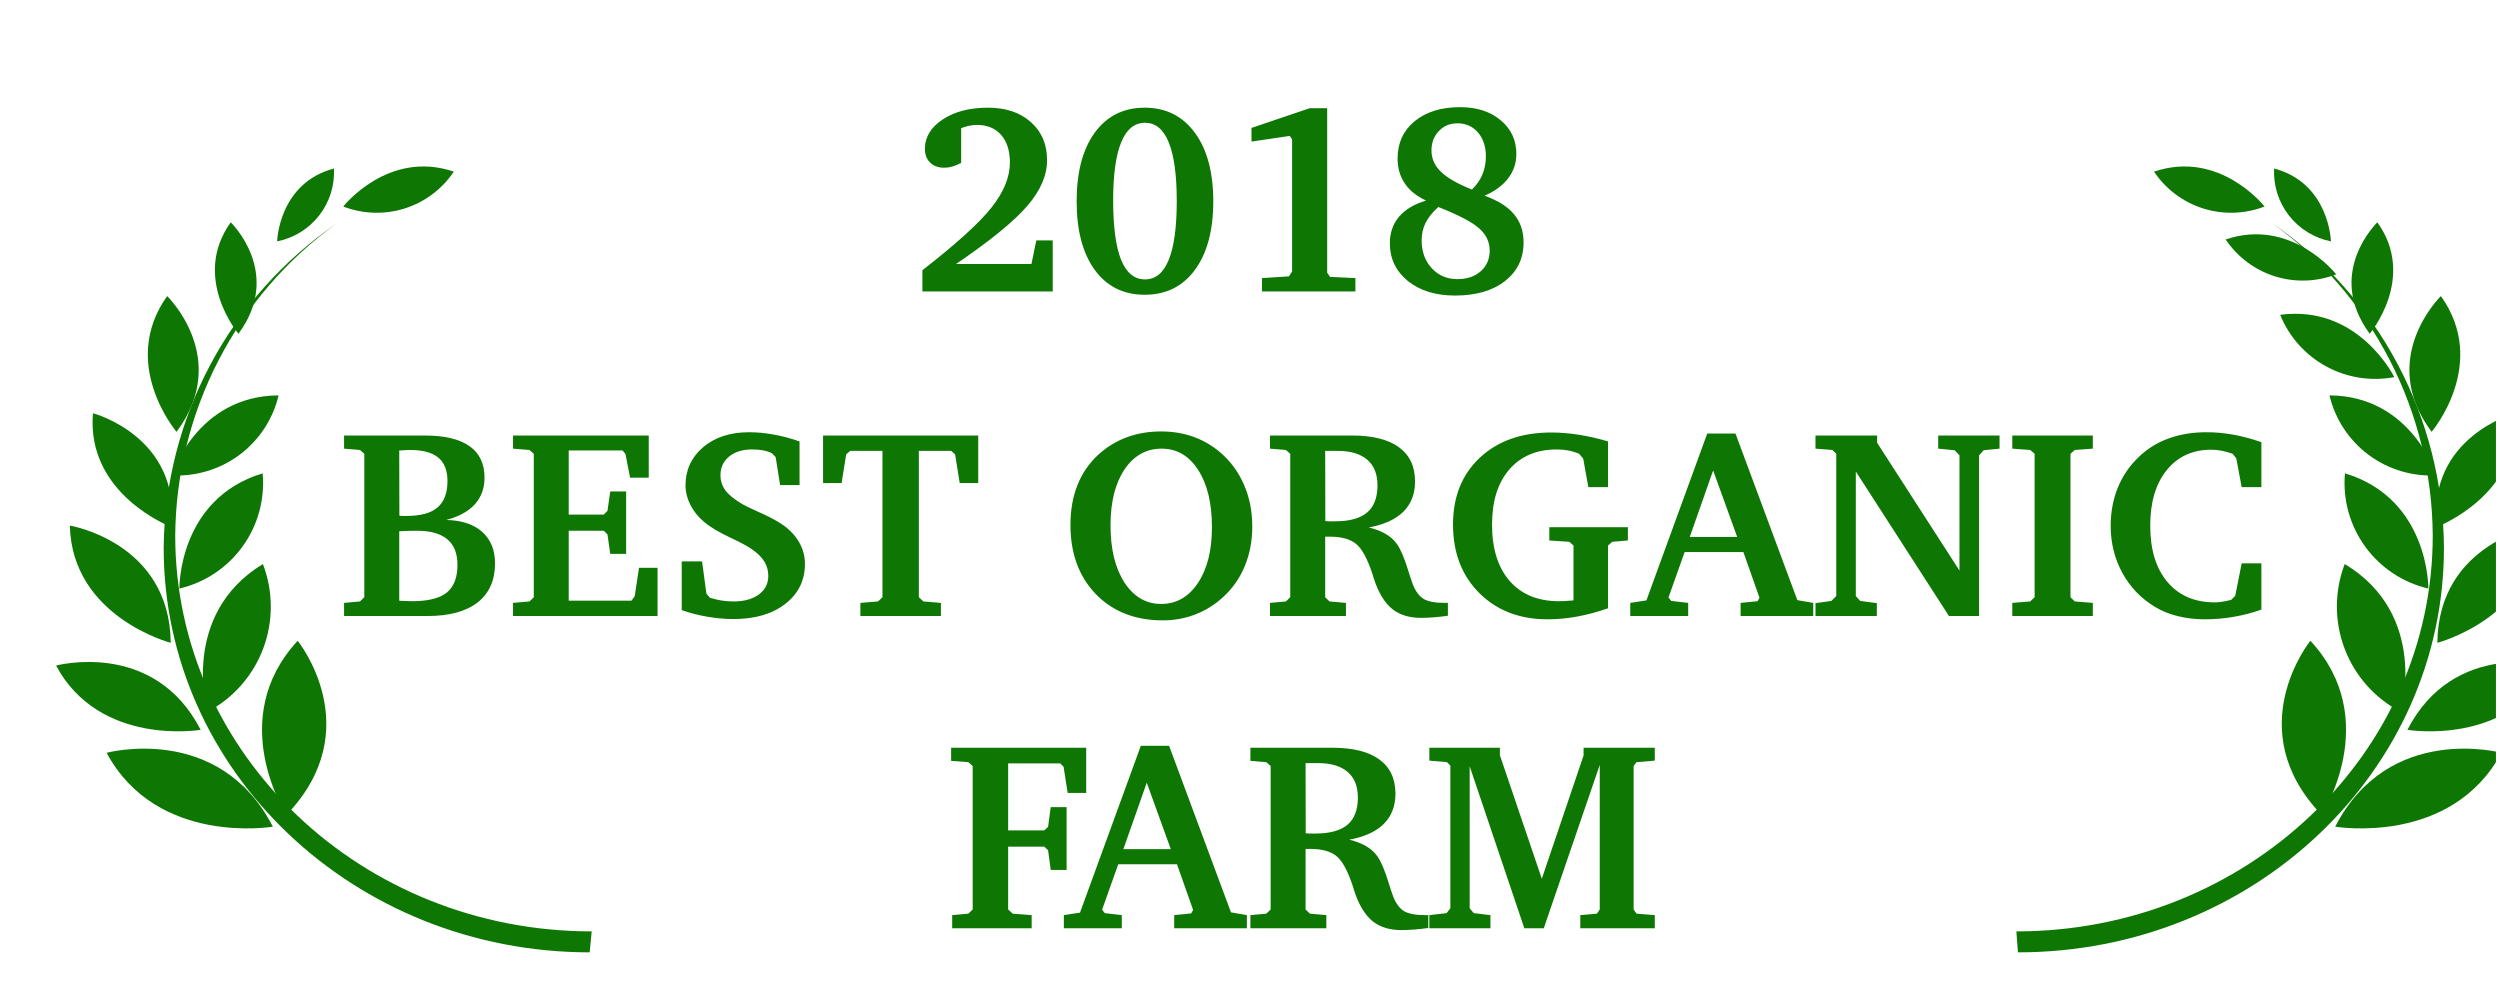 <svg width="223" height="89" viewBox="0 0 223 89" fill="none" xmlns="http://www.w3.org/2000/svg">
<g clip-path="url(#clip0)">
<path d="M52.6 84.95C31.6 84.95 14.6 68.8 14.6 48.87C14.654 43.167 16.082 37.561 18.763 32.526C21.444 27.492 25.298 23.178 30 19.95C25.588 23.135 21.988 27.314 19.491 32.149C16.995 36.984 15.672 42.339 15.63 47.78C15.63 67.27 32.26 83.08 52.78 83.08L52.6 84.95Z" fill="#0E7703"/>
<path d="M180 84.95C201 84.95 218 68.8 218 48.87C217.965 43.155 216.548 37.534 213.872 32.485C211.196 27.435 207.339 23.108 202.63 19.87C207.053 23.063 210.66 27.254 213.157 32.104C215.654 36.954 216.971 42.325 217 47.78C217 67.27 200.37 83.08 179.86 83.08L180 84.95Z" fill="#0E7703"/>
<path d="M25.55 72.69C25.55 72.69 20.04 64.19 26.55 57.16C26.57 57.16 32.91 65.04 25.55 72.69Z" fill="#0E7703"/>
<path d="M24.34 73.74C24.34 73.74 14 75.5 9.51 67.15C9.51 67.15 19.55 64.43 24.34 73.74Z" fill="#0E7703"/>
<path d="M17.9 65.1C17.9 65.1 8.9 66.63 5 59.37C5 59.37 13.74 57 17.9 65.1Z" fill="#0E7703"/>
<path d="M15.23 57.34C15.23 57.34 6.42 55.04 6.23 46.88C6.18 46.88 15.14 48.32 15.23 57.34Z" fill="#0E7703"/>
<path d="M15.29 47.01C15.29 47.01 7.68 44.14 8.29 36.86C8.31 36.86 16.14 38.95 15.29 47.01Z" fill="#0E7703"/>
<path d="M15.75 38.52C15.75 38.52 10.59 32.47 14.91 26.41C14.91 26.41 20.64 31.95 15.75 38.52Z" fill="#0E7703"/>
<path d="M21.27 29.77C21.27 29.77 17.04 24.77 20.58 19.83C20.58 19.83 25.28 24.34 21.27 29.77Z" fill="#0E7703"/>
<path d="M24.72 21.53C24.72 21.53 24.85 16.34 29.79 15.03C29.867 16.542 29.397 18.031 28.466 19.224C27.535 20.418 26.205 21.236 24.72 21.53Z" fill="#0E7703"/>
<path d="M18.5 63.5C18.5 63.5 16 54.85 23.45 50.31C24.382 52.733 24.392 55.414 23.48 57.845C22.568 60.276 20.796 62.288 18.5 63.5Z" fill="#0E7703"/>
<path d="M16 52.5C16 52.5 15.89 44.5 23.43 42.22C23.638 44.541 23.001 46.859 21.636 48.748C20.271 50.637 18.269 51.969 16 52.5Z" fill="#0E7703"/>
<path d="M15.3 42.4C15.3 42.4 17.53 35.3 24.85 35.27C24.347 37.39 23.115 39.265 21.369 40.568C19.623 41.871 17.475 42.52 15.3 42.4Z" fill="#0E7703"/>
<path d="M30.62 18.42C30.62 18.42 34.62 13.32 40.48 15.31C39.434 16.872 37.888 18.03 36.096 18.596C34.304 19.161 32.372 19.099 30.62 18.42Z" fill="#0E7703"/>
<path d="M207.09 72.69C207.09 72.69 212.6 64.19 206.09 57.16C206.07 57.16 199.73 65.04 207.09 72.69Z" fill="#0E7703"/>
<path d="M208.3 73.74C208.3 73.74 218.64 75.5 223.13 67.15C223.13 67.15 213.09 64.43 208.3 73.74Z" fill="#0E7703"/>
<path d="M214.74 65.1C214.74 65.1 223.74 66.63 227.64 59.37C227.64 59.37 218.91 57 214.74 65.1Z" fill="#0E7703"/>
<path d="M217.41 57.34C217.41 57.34 226.22 55.04 226.46 46.88C226.46 46.88 217.51 48.32 217.41 57.34Z" fill="#0E7703"/>
<path d="M217.35 47.01C217.35 47.01 224.96 44.14 224.35 36.86C224.33 36.86 216.51 38.95 217.35 47.01Z" fill="#0E7703"/>
<path d="M216.9 38.52C216.9 38.52 222.05 32.47 217.73 26.41C217.73 26.41 212 31.95 216.9 38.52Z" fill="#0E7703"/>
<path d="M211.38 29.77C211.38 29.77 215.6 24.77 212.06 19.83C212.06 19.83 207.36 24.34 211.38 29.77Z" fill="#0E7703"/>
<path d="M207.92 21.53C207.92 21.53 207.79 16.34 202.85 15.03C202.773 16.542 203.243 18.031 204.174 19.224C205.105 20.418 206.435 21.236 207.92 21.53Z" fill="#0E7703"/>
<path d="M214.15 63.5C214.15 63.5 216.69 54.85 209.15 50.31C208.22 52.739 208.216 55.425 209.137 57.858C210.059 60.29 211.843 62.298 214.15 63.5Z" fill="#0E7703"/>
<path d="M216.61 52.5C216.61 52.5 216.71 44.5 209.17 42.22C208.962 44.543 209.601 46.862 210.968 48.751C212.335 50.64 214.339 51.971 216.61 52.5Z" fill="#0E7703"/>
<path d="M217.34 42.4C217.34 42.4 215.12 35.3 207.79 35.27C208.293 37.39 209.525 39.265 211.271 40.568C213.017 41.871 215.165 42.52 217.34 42.4Z" fill="#0E7703"/>
<path d="M213.57 33.64C213.57 33.64 210.4 27.15 203.39 28.08C204.183 30.04 205.63 31.666 207.486 32.679C209.342 33.693 211.492 34.032 213.57 33.64Z" fill="#0E7703"/>
<path d="M208.39 24.47C208.39 24.47 204.39 19.37 198.53 21.36C199.576 22.922 201.122 24.08 202.914 24.646C204.706 25.211 206.638 25.149 208.39 24.47Z" fill="#0E7703"/>
<path d="M202 18.42C202 18.42 198 13.32 192.14 15.31C193.185 16.872 194.732 18.03 196.524 18.596C198.316 19.161 200.248 19.099 202 18.42Z" fill="#0E7703"/>
<path d="M85.278 23.551H92.005L92.439 21.441H93.903V26H82.278V24.102C85.294 21.758 87.349 19.895 88.442 18.512C89.536 17.129 90.083 15.793 90.083 14.504C90.083 13.449 89.821 12.625 89.298 12.031C88.774 11.438 88.052 11.141 87.13 11.141C86.911 11.141 86.681 11.168 86.439 11.223C86.204 11.27 85.97 11.34 85.735 11.434V14.527C85.47 14.668 85.212 14.777 84.962 14.855C84.712 14.926 84.466 14.961 84.224 14.961C83.7 14.961 83.282 14.809 82.97 14.504C82.657 14.199 82.501 13.793 82.501 13.285C82.501 12.23 83.028 11.355 84.083 10.66C85.138 9.957 86.489 9.605 88.138 9.605C89.724 9.605 90.997 10.035 91.958 10.895C92.919 11.746 93.399 12.879 93.399 14.293C93.399 15.645 92.81 17.004 91.63 18.371C90.458 19.738 88.341 21.465 85.278 23.551ZM102.13 10.953C101.192 10.953 100.485 11.535 100.009 12.699C99.532 13.863 99.294 15.586 99.294 17.867C99.294 20.219 99.528 21.984 99.997 23.164C100.474 24.336 101.185 24.922 102.13 24.922C103.075 24.922 103.782 24.34 104.251 23.176C104.728 22.012 104.966 20.266 104.966 17.938C104.966 15.609 104.728 13.863 104.251 12.699C103.782 11.535 103.075 10.953 102.13 10.953ZM102.106 9.605C103.997 9.605 105.489 10.352 106.583 11.844C107.677 13.328 108.224 15.367 108.224 17.961C108.224 20.555 107.677 22.594 106.583 24.078C105.497 25.555 104.005 26.293 102.106 26.293C100.216 26.293 98.731 25.555 97.653 24.078C96.575 22.594 96.036 20.555 96.036 17.961C96.036 15.359 96.575 13.316 97.653 11.832C98.739 10.348 100.224 9.605 102.106 9.605ZM116.825 9.652H118.384V24.324L118.642 24.699L120.903 24.805V26H112.571V24.805L114.974 24.652L115.255 24.219V12.418L115.044 12.125L111.634 12.629V11.41L116.825 9.652ZM128.298 18.465C127.774 18.934 127.396 19.406 127.161 19.883C126.927 20.352 126.81 20.871 126.81 21.441C126.81 22.441 127.11 23.27 127.712 23.926C128.313 24.574 129.075 24.898 129.997 24.898C130.856 24.898 131.552 24.664 132.083 24.195C132.614 23.719 132.88 23.105 132.88 22.355C132.88 21.582 132.563 20.918 131.931 20.363C131.298 19.801 130.087 19.168 128.298 18.465ZM132.423 17.457C133.61 17.879 134.485 18.43 135.048 19.109C135.618 19.789 135.903 20.629 135.903 21.629C135.903 23.059 135.349 24.207 134.239 25.074C133.138 25.934 131.653 26.363 129.786 26.363C128.06 26.363 126.657 25.93 125.579 25.062C124.509 24.188 123.974 23.066 123.974 21.699C123.974 20.77 124.247 19.98 124.794 19.332C125.349 18.684 126.153 18.203 127.208 17.891C126.372 17.508 125.739 17 125.31 16.367C124.88 15.734 124.665 14.992 124.665 14.141C124.665 12.758 125.173 11.648 126.188 10.812C127.204 9.977 128.556 9.559 130.243 9.559C131.735 9.559 132.942 9.949 133.864 10.73C134.794 11.504 135.259 12.504 135.259 13.73C135.259 14.543 135.017 15.266 134.532 15.898C134.056 16.531 133.353 17.051 132.423 17.457ZM131.298 16.906C131.704 16.516 132.013 16.074 132.224 15.582C132.435 15.082 132.54 14.539 132.54 13.953C132.54 13.078 132.306 12.367 131.837 11.82C131.368 11.273 130.755 11 129.997 11C129.333 11 128.782 11.23 128.345 11.691C127.907 12.145 127.688 12.723 127.688 13.426C127.688 14.145 127.97 14.777 128.532 15.324C129.095 15.871 130.017 16.398 131.298 16.906Z" fill="#0E7703"/>
<path d="M84.935 82.8V81.628L86.376 81.499L86.763 81.124V68.327L86.376 67.987L84.841 67.87V66.698H96.888V70.73H95.236L94.872 68.398L94.568 68.093H89.927V74.07H93.15L93.49 73.753L93.724 71.995H95.142V77.597H93.724L93.49 75.839L93.15 75.523H89.927V81.124L90.337 81.499L92.025 81.628V82.8H84.935ZM102.29 69.816L100.204 75.745H104.435L102.29 69.816ZM101.763 66.523H104.282L109.802 81.382L111.22 81.628V82.8H104.74V81.628L106.251 81.476L106.427 81.171L104.986 77.093H99.747L98.306 81.148L98.552 81.452L100.064 81.628V82.8H94.896V81.628L96.337 81.406L101.763 66.523ZM116.458 68.07L116.47 74.327C116.572 74.335 116.681 74.343 116.798 74.351C116.923 74.351 117.099 74.351 117.325 74.351C118.622 74.351 119.579 74.089 120.197 73.566C120.814 73.042 121.122 72.234 121.122 71.14C121.122 70.14 120.818 69.378 120.208 68.855C119.599 68.331 118.72 68.07 117.572 68.07H116.458ZM111.536 66.698H118.837C120.681 66.698 122.079 67.046 123.032 67.742C123.993 68.437 124.474 69.456 124.474 70.8C124.474 71.902 124.126 72.8 123.431 73.495C122.736 74.183 121.708 74.652 120.349 74.902C120.943 75.042 121.443 75.234 121.849 75.476C122.263 75.71 122.603 76.015 122.868 76.39C123.204 76.874 123.54 77.671 123.876 78.781C124.04 79.304 124.169 79.691 124.263 79.941C124.505 80.573 124.825 81.015 125.224 81.265C125.63 81.507 126.255 81.628 127.099 81.628H127.404V82.777C126.958 82.839 126.532 82.886 126.126 82.917C125.728 82.948 125.353 82.964 125.001 82.964C124.509 82.964 124.044 82.902 123.607 82.777C123.177 82.644 122.81 82.46 122.505 82.226C121.779 81.663 121.208 80.737 120.794 79.448C120.74 79.269 120.697 79.128 120.665 79.027C120.212 77.659 119.724 76.769 119.2 76.355C118.677 75.933 117.9 75.722 116.868 75.722H116.458V81.124L116.845 81.499L118.31 81.628V82.8H111.536V81.628L112.954 81.499L113.341 81.124V68.327L112.954 67.987L111.536 67.87V66.698ZM127.497 82.8V81.628L129.032 81.452L129.372 81.019V68.304L129.079 67.987L127.497 67.847V66.698H133.79V67.367L137.529 78.382L141.255 67.39V66.698H147.607V67.847L145.978 67.987L145.72 68.327V81.124L145.978 81.499L147.607 81.628V82.8H140.962V81.628L142.45 81.499L142.697 81.124V68.234L137.704 82.8H135.97L131.095 68.351V81.019L131.458 81.452L132.947 81.628V82.8H127.497Z" fill="#0E7703"/>
<path d="M35.613 53.579L35.695 53.591C36.18 53.614 36.539 53.626 36.773 53.626C38.18 53.626 39.203 53.372 39.844 52.864C40.484 52.348 40.805 51.524 40.805 50.391C40.805 49.368 40.504 48.606 39.902 48.106C39.301 47.598 38.398 47.344 37.195 47.344C36.844 47.344 36.551 47.348 36.316 47.356C36.082 47.364 35.848 47.376 35.613 47.391V53.579ZM35.625 45.997C35.688 46.005 35.766 46.013 35.859 46.02C35.953 46.02 36.09 46.02 36.27 46.02C37.52 46.02 38.438 45.77 39.023 45.27C39.617 44.763 39.914 43.973 39.914 42.903C39.914 41.966 39.641 41.27 39.094 40.817C38.547 40.364 37.707 40.138 36.574 40.138C36.387 40.138 36.09 40.153 35.684 40.184H35.613L35.625 45.997ZM30.691 38.848H37.898C39.664 38.848 40.992 39.165 41.883 39.798C42.773 40.423 43.219 41.36 43.219 42.61C43.219 43.555 42.93 44.348 42.352 44.989C41.773 45.622 40.922 46.087 39.797 46.383C41.172 46.407 42.242 46.758 43.008 47.438C43.773 48.118 44.156 49.055 44.156 50.251C44.156 51.766 43.637 52.93 42.598 53.743C41.559 54.548 40.062 54.95 38.109 54.95H30.691V53.778L32.109 53.649L32.496 53.274V40.477L32.109 40.138L30.691 40.02V38.848ZM45.762 54.95V53.778L47.227 53.649L47.613 53.274V40.477L47.227 40.138L45.762 40.02V38.848H57.867V42.61H56.203L55.793 40.501L55.535 40.184H50.73V45.903H53.859L54.188 45.563L54.434 43.841H55.852V49.407H54.434L54.188 47.673L53.859 47.344H50.73V53.579H56.332L56.613 53.192L57 50.649H58.652V54.95H45.762ZM60.809 54.423V50.075H62.625L63.012 52.958L63.328 53.321C63.68 53.43 64.027 53.513 64.371 53.567C64.723 53.622 65.078 53.649 65.438 53.649C66.375 53.649 67.125 53.442 67.688 53.028C68.25 52.614 68.531 52.063 68.531 51.376C68.531 50.766 68.332 50.227 67.934 49.758C67.543 49.282 66.887 48.813 65.965 48.352C65.816 48.274 65.59 48.165 65.285 48.024C64.191 47.516 63.371 47.032 62.824 46.571C62.285 46.118 61.871 45.606 61.582 45.036C61.293 44.466 61.148 43.883 61.148 43.29C61.148 41.915 61.672 40.782 62.719 39.891C63.773 39.001 65.137 38.555 66.809 38.555C67.535 38.555 68.273 38.626 69.023 38.766C69.773 38.899 70.539 39.102 71.32 39.376V43.266H69.586L69.188 40.77L68.848 40.43C68.621 40.313 68.363 40.227 68.074 40.173C67.785 40.118 67.457 40.091 67.09 40.091C66.238 40.091 65.555 40.301 65.039 40.723C64.523 41.145 64.266 41.696 64.266 42.376C64.266 42.876 64.41 43.329 64.699 43.735C64.996 44.133 65.5 44.544 66.211 44.966C66.383 45.075 66.859 45.305 67.641 45.657C68.43 46.001 69.094 46.344 69.633 46.688C70.328 47.133 70.863 47.669 71.238 48.294C71.613 48.919 71.801 49.587 71.801 50.298C71.801 51.766 71.219 52.954 70.055 53.86C68.891 54.766 67.352 55.219 65.438 55.219C64.656 55.219 63.871 55.149 63.082 55.008C62.293 54.876 61.535 54.68 60.809 54.423ZM73.418 38.848H87.258V43.091H85.606L85.195 40.524L84.844 40.219H81.961V53.274L82.371 53.649L83.93 53.778V54.95H76.746V53.778L78.316 53.649L78.715 53.274V40.219H75.844L75.481 40.524L75.07 43.091H73.418V38.848ZM103.617 40.02C102.242 40.02 101.137 40.641 100.301 41.883C99.473 43.118 99.059 44.778 99.059 46.864C99.059 48.981 99.473 50.68 100.301 51.962C101.137 53.235 102.227 53.872 103.57 53.872C104.93 53.872 106.023 53.251 106.852 52.008C107.688 50.758 108.105 49.098 108.105 47.028C108.105 44.888 107.695 43.184 106.875 41.919C106.062 40.653 104.977 40.02 103.617 40.02ZM95.484 46.817C95.484 45.505 95.691 44.325 96.106 43.278C96.519 42.231 97.137 41.329 97.957 40.571C98.715 39.876 99.559 39.356 100.488 39.013C101.426 38.661 102.453 38.485 103.57 38.485C104.602 38.485 105.555 38.641 106.43 38.954C107.312 39.266 108.121 39.735 108.855 40.36C109.777 41.157 110.48 42.118 110.965 43.243C111.457 44.368 111.703 45.606 111.703 46.958C111.703 48.231 111.484 49.399 111.047 50.462C110.617 51.524 109.98 52.446 109.137 53.227C108.41 53.907 107.582 54.43 106.652 54.798C105.723 55.157 104.75 55.337 103.734 55.337C101.258 55.337 99.262 54.555 97.746 52.993C96.238 51.43 95.484 49.372 95.484 46.817ZM118.207 40.219L118.219 46.477C118.32 46.485 118.43 46.493 118.547 46.501C118.672 46.501 118.848 46.501 119.074 46.501C120.371 46.501 121.328 46.239 121.945 45.716C122.562 45.192 122.871 44.383 122.871 43.29C122.871 42.29 122.566 41.528 121.957 41.005C121.348 40.481 120.469 40.219 119.32 40.219H118.207ZM113.285 38.848H120.586C122.43 38.848 123.828 39.196 124.781 39.891C125.742 40.587 126.223 41.606 126.223 42.95C126.223 44.051 125.875 44.95 125.18 45.645C124.484 46.333 123.457 46.801 122.098 47.051C122.691 47.192 123.191 47.383 123.598 47.626C124.012 47.86 124.352 48.165 124.617 48.54C124.953 49.024 125.289 49.821 125.625 50.93C125.789 51.454 125.918 51.841 126.012 52.091C126.254 52.723 126.574 53.165 126.973 53.415C127.379 53.657 128.004 53.778 128.848 53.778H129.152V54.926C128.707 54.989 128.281 55.036 127.875 55.067C127.477 55.098 127.102 55.114 126.75 55.114C126.258 55.114 125.793 55.051 125.355 54.926C124.926 54.794 124.559 54.61 124.254 54.376C123.527 53.813 122.957 52.888 122.543 51.598C122.488 51.419 122.445 51.278 122.414 51.176C121.961 49.809 121.473 48.919 120.949 48.505C120.426 48.083 119.648 47.872 118.617 47.872H118.207V53.274L118.594 53.649L120.059 53.778V54.95H113.285V53.778L114.703 53.649L115.09 53.274V40.477L114.703 40.138L113.285 40.02V38.848ZM138.199 47.028H145.207V48.212L143.812 48.329L143.438 48.657V54.258C142.492 54.587 141.574 54.833 140.684 54.997C139.793 55.161 138.918 55.243 138.059 55.243C135.551 55.243 133.516 54.462 131.953 52.899C130.391 51.337 129.609 49.301 129.609 46.794C129.609 44.309 130.406 42.321 132 40.829C133.602 39.329 135.723 38.579 138.363 38.579C139.16 38.579 139.98 38.645 140.824 38.778C141.676 38.911 142.547 39.11 143.438 39.376V43.454H141.68L141.223 40.911L140.859 40.477C140.547 40.344 140.227 40.247 139.898 40.184C139.57 40.122 139.227 40.091 138.867 40.091C137.07 40.091 135.656 40.688 134.625 41.883C133.602 43.071 133.09 44.708 133.09 46.794C133.09 48.934 133.613 50.61 134.66 51.821C135.715 53.024 137.176 53.626 139.043 53.626C139.168 53.626 139.344 53.622 139.57 53.614C139.797 53.598 140.059 53.579 140.355 53.555V48.657L139.98 48.329L138.199 48.212V47.028ZM152.812 41.966L150.727 47.895H154.957L152.812 41.966ZM152.285 38.673H154.805L160.324 53.532L161.742 53.778V54.95H155.262V53.778L156.773 53.626L156.949 53.321L155.508 49.243H150.27L148.828 53.298L149.074 53.602L150.586 53.778V54.95H145.418V53.778L146.859 53.555L152.285 38.673ZM161.941 54.95V53.801L163.359 53.602L163.793 53.169V40.477L163.453 40.138L161.941 40.02V38.848H167.438V39.493L174.785 50.895V40.618L174.352 40.161L172.887 40.02V38.848H178.359V40.02L176.941 40.161L176.531 40.618V54.95H173.848L165.539 42.059V53.169L165.926 53.602L167.414 53.801V54.95H161.941ZM179.496 54.95V53.778L181.09 53.649L181.488 53.274V40.477L181.09 40.138L179.496 40.02V38.848H186.68V40.02L185.074 40.138L184.688 40.477V53.274L185.074 53.649L186.68 53.778V54.95H179.496ZM201.715 54.376C200.91 54.665 200.086 54.88 199.242 55.02C198.406 55.169 197.551 55.243 196.676 55.243C195.824 55.243 195.023 55.149 194.273 54.962C193.523 54.782 192.852 54.513 192.258 54.153C191.008 53.411 190.031 52.403 189.328 51.13C188.625 49.848 188.273 48.442 188.273 46.911C188.273 45.684 188.484 44.548 188.906 43.501C189.336 42.454 189.957 41.544 190.77 40.77C191.527 40.036 192.41 39.485 193.418 39.118C194.434 38.743 195.566 38.555 196.816 38.555C197.621 38.555 198.43 38.63 199.242 38.778C200.062 38.926 200.887 39.149 201.715 39.446V43.454H199.957L199.477 40.888L199.148 40.477C198.82 40.36 198.496 40.27 198.176 40.208C197.863 40.145 197.555 40.114 197.25 40.114C195.578 40.114 194.25 40.723 193.266 41.942C192.289 43.153 191.801 44.801 191.801 46.888C191.801 49.028 192.312 50.704 193.336 51.915C194.359 53.126 195.77 53.731 197.566 53.731C197.762 53.731 197.98 53.712 198.223 53.673C198.473 53.633 198.738 53.579 199.02 53.508L199.383 53.145L199.957 50.251H201.715V54.376Z" fill="#0E7703"/>
</g>
<defs>
<clipPath id="clip0">
<rect width="222.64" height="88.71" fill="white"/>
</clipPath>
</defs>
</svg>
